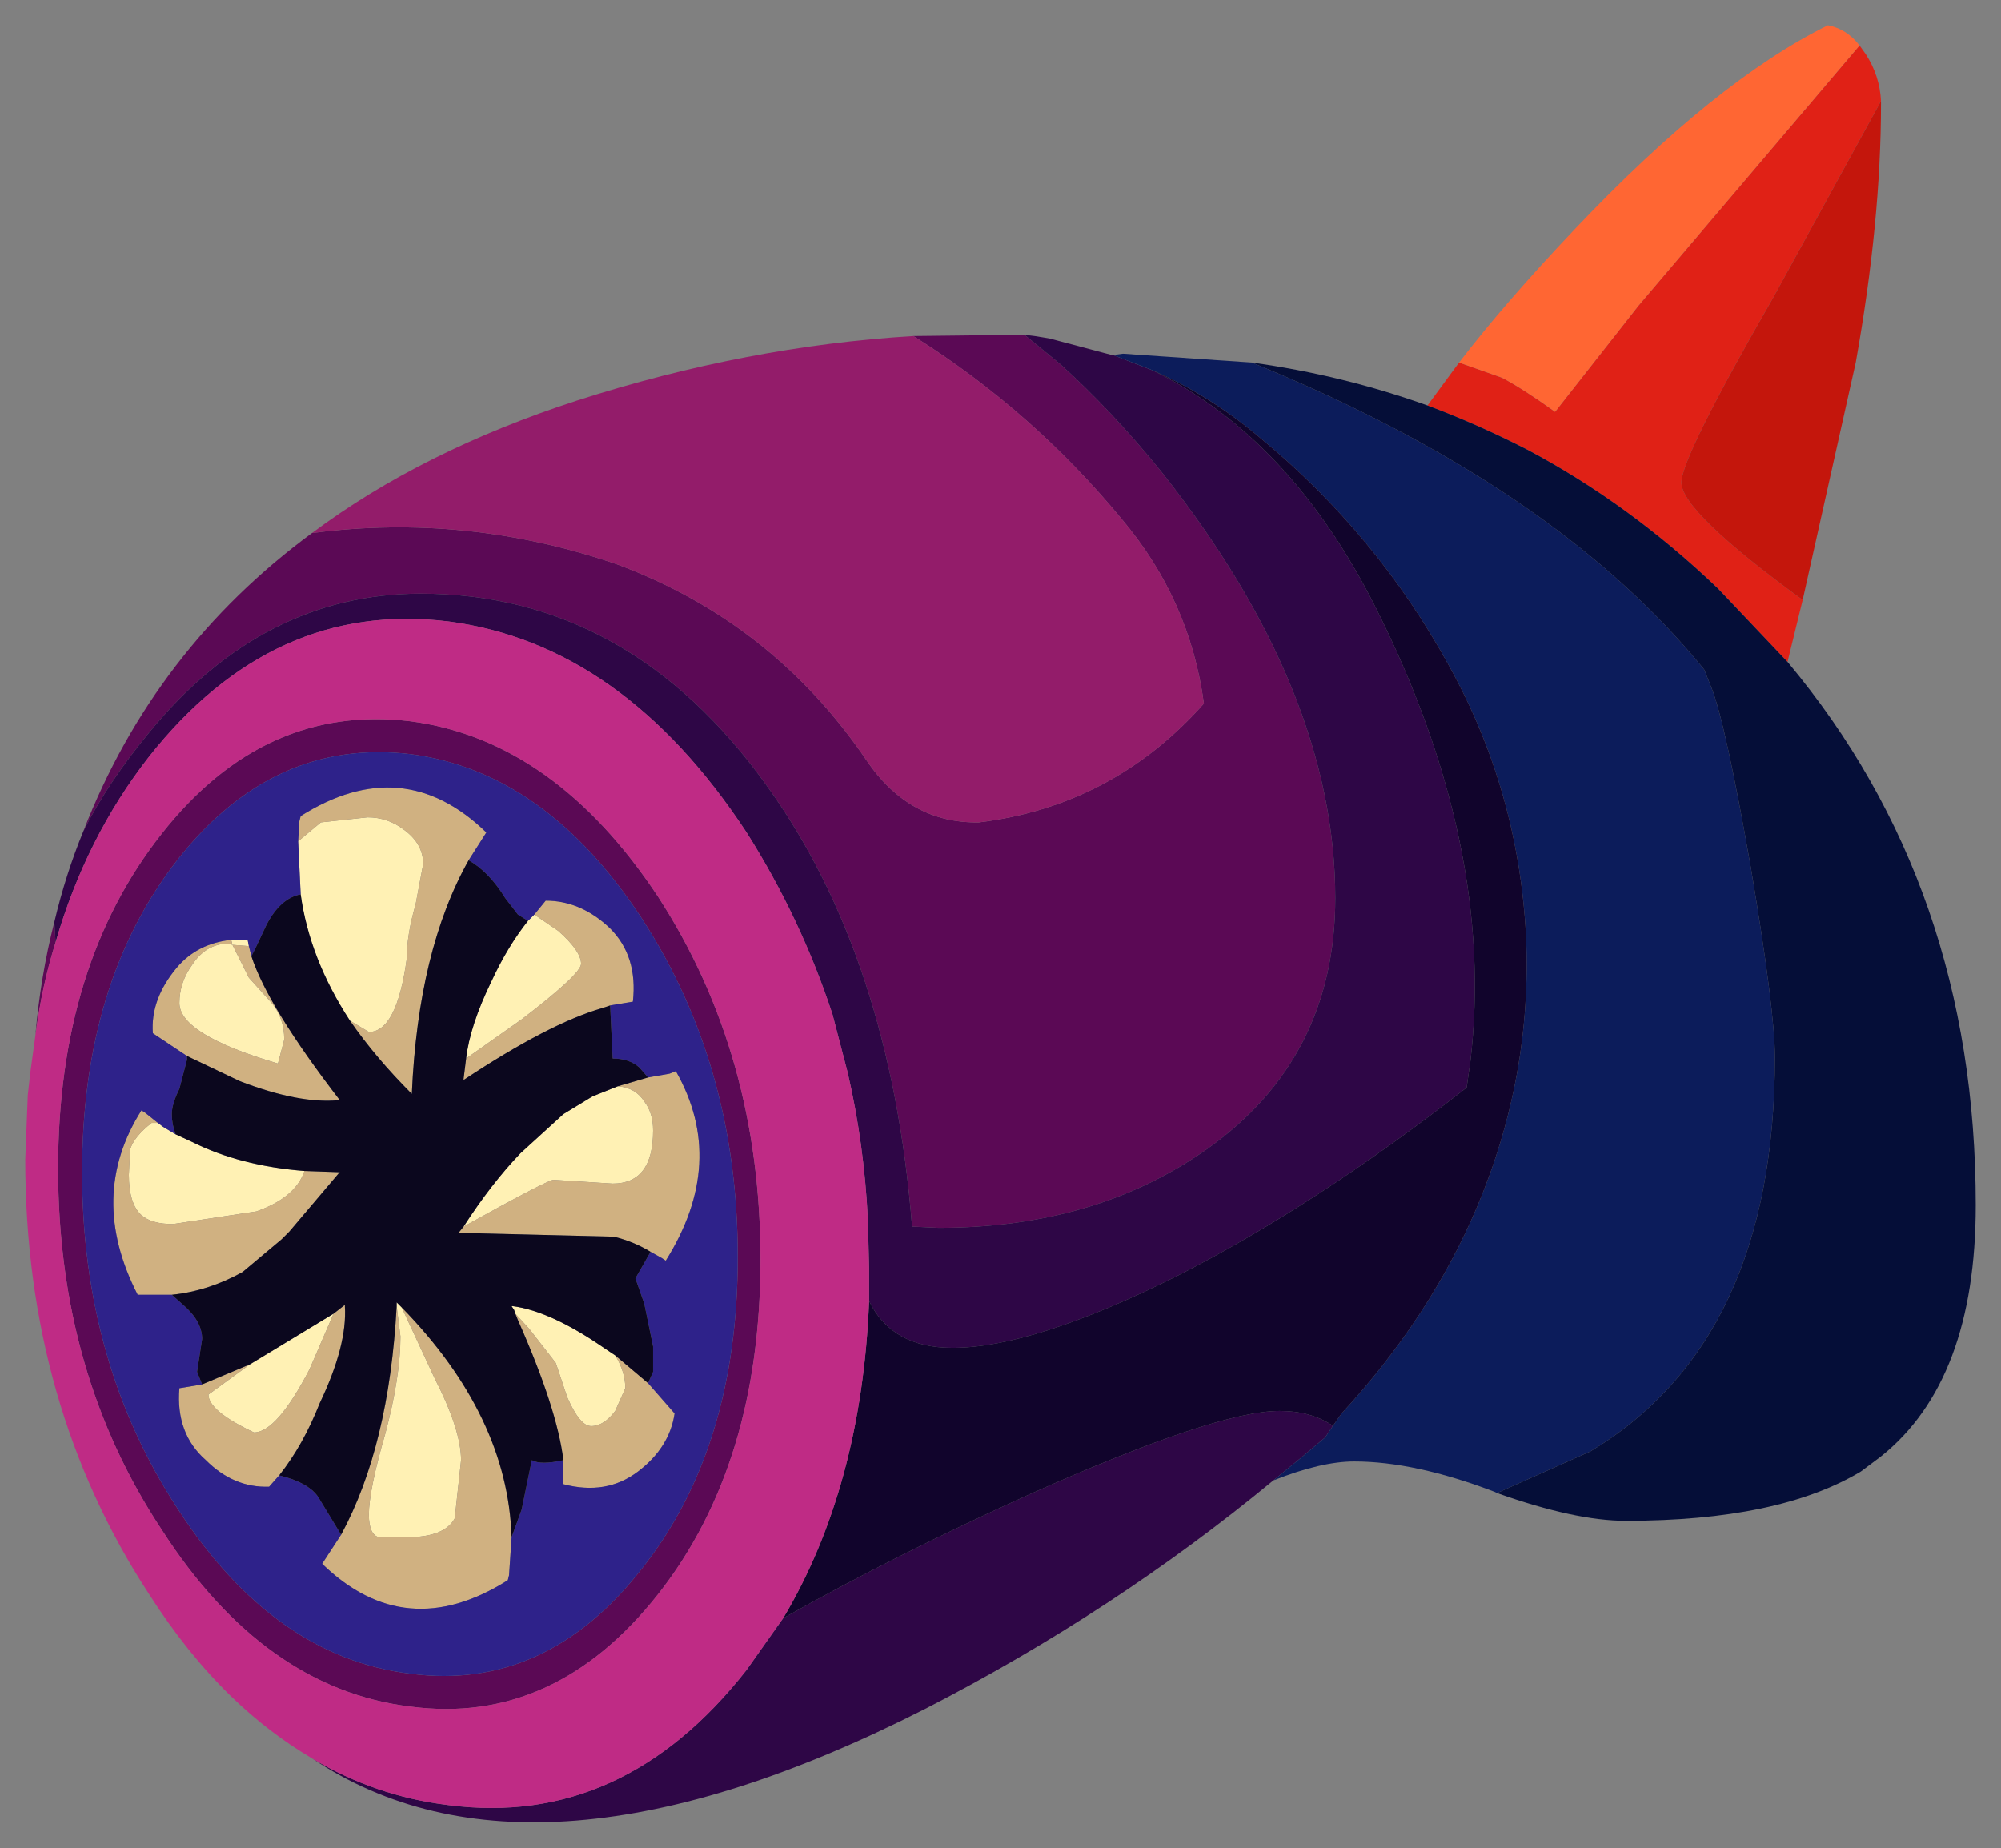 <?xml version="1.0" encoding="UTF-8" standalone="no"?>
<svg xmlns:xlink="http://www.w3.org/1999/xlink" height="73.15px" width="79.2px" xmlns="http://www.w3.org/2000/svg">
  <rect width="100%" height="100%" fill="#808080" stroke="none"/>
  <g transform="matrix(1.0, 0.0, 0.0, 1.0, 1, 1)">
    <path d="M73.45 3.0 L69.2 10.75 Q65.55 17.1 65.55 18.1 65.55 19.25 70.35 22.75 L69.75 25.2 67.0 22.3 Q63.5 18.95 59.45 16.8 57.5 15.8 55.5 15.05 L56.75 13.35 58.45 13.95 Q59.3 14.4 60.55 15.3 L63.85 11.1 72.6 0.8 72.85 1.15 Q73.4 2.0 73.45 3.0" fill="#e02116" fill-rule="evenodd" stroke="none"/>
    <path d="M56.75 13.35 Q58.55 11.0 61.35 8.05 66.9 2.2 71.35 0.0 72.1 0.15 72.6 0.8 L63.85 11.1 60.55 15.3 Q59.3 14.4 58.45 13.95 L56.75 13.35" fill="#ff6633" fill-rule="evenodd" stroke="none"/>
    <path d="M73.45 3.0 L73.45 3.1 Q73.45 7.75 72.45 13.35 L70.35 22.75 Q65.55 19.25 65.55 18.1 65.55 17.1 69.2 10.75 L73.45 3.0" fill="#c4160c" fill-rule="evenodd" stroke="none"/>
    <path d="M0.4 40.0 Q0.6 37.65 1.15 35.5 L1.2 36.3 Q0.65 38.05 0.4 40.0 M2.3 31.9 Q5.1 24.7 11.35 20.1 17.5 19.3 23.45 21.35 29.6 23.65 33.3 29.1 35.0 31.6 37.75 31.55 43.05 30.9 46.65 26.85 46.1 22.75 43.4 19.55 39.85 15.25 35.15 12.3 L39.55 12.25 40.95 13.4 Q43.0 15.25 44.95 17.65 51.85 26.35 51.85 34.55 51.85 40.9 46.75 44.5 42.35 47.6 36.15 47.6 L35.1 47.55 Q34.25 36.9 29.35 30.1 23.9 22.5 15.65 22.5 9.4 22.5 4.9 28.0 3.25 30.0 2.3 31.9 M5.4 32.0 Q9.45 26.85 15.25 27.55 20.95 28.3 25.05 34.5 29.1 40.75 29.1 48.85 29.1 56.95 25.05 62.1 20.95 67.3 15.25 66.55 9.45 65.85 5.4 59.55 1.3 53.35 1.3 45.25 1.3 37.2 5.4 32.0 M15.25 28.85 Q9.85 28.2 6.05 33.0 2.25 37.85 2.25 45.4 2.25 52.95 6.05 58.75 9.85 64.6 15.25 65.25 20.6 65.95 24.4 61.1 28.2 56.3 28.2 48.75 28.2 41.2 24.4 35.35 20.6 29.55 15.25 28.85" fill="#5b0955" fill-rule="evenodd" stroke="none"/>
    <path d="M49.4 57.6 Q43.1 62.8 35.6 66.65 20.15 74.5 11.35 68.6 13.85 70.1 16.75 70.45 23.65 71.35 28.55 65.1 L30.0 63.05 Q34.55 60.5 39.75 58.15 47.15 54.85 49.65 54.85 50.85 54.85 51.7 55.4 L51.75 55.45 51.45 55.9 50.5 56.7 49.4 57.6 M1.15 35.5 Q1.6 33.6 2.3 31.9 3.25 30.0 4.9 28.0 9.4 22.5 15.65 22.5 23.9 22.5 29.35 30.1 34.25 36.9 35.1 47.55 L36.15 47.6 Q42.35 47.6 46.75 44.5 51.85 40.9 51.85 34.55 51.85 26.35 44.95 17.65 43.0 15.25 40.95 13.4 L39.55 12.25 39.95 12.3 40.55 12.4 43.0 13.05 43.05 13.05 44.6 13.65 Q50.05 16.3 53.45 23.05 58.2 32.5 57.2 41.0 L57.05 42.05 Q51.1 46.7 45.6 49.5 39.9 52.35 36.7 52.35 34.3 52.35 33.4 50.5 L33.4 49.2 33.35 47.25 Q33.2 44.25 32.55 41.45 L31.95 39.15 Q30.7 35.35 28.55 31.95 23.65 24.5 16.75 23.6 9.8 22.75 4.9 28.95 2.4 32.15 1.2 36.3 L1.15 35.5" fill="#2e0646" fill-rule="evenodd" stroke="none"/>
    <path d="M58.25 58.1 L58.15 58.05 Q55.0 56.85 52.6 56.85 51.3 56.85 49.4 57.6 L50.5 56.7 51.45 55.9 51.75 55.45 52.1 54.95 Q55.6 51.15 57.45 46.8 59.65 41.6 59.4 36.05 59.1 30.3 56.35 25.35 53.5 20.15 48.9 16.35 46.9 14.65 44.6 13.65 L43.05 13.05 43.45 13.0 48.55 13.35 Q60.55 18.25 66.45 25.5 L66.75 26.25 Q67.3 27.65 68.3 33.35 69.25 39.0 69.25 40.85 69.25 52.05 61.95 56.45 L58.25 58.1" fill="#0c1c5b" fill-rule="evenodd" stroke="none"/>
    <path d="M44.6 13.65 Q46.9 14.65 48.9 16.35 53.5 20.15 56.35 25.35 59.1 30.3 59.4 36.05 59.65 41.6 57.45 46.8 55.6 51.15 52.1 54.95 L51.75 55.45 51.7 55.4 Q50.85 54.85 49.65 54.85 47.15 54.85 39.75 58.15 34.55 60.5 30.0 63.05 33.1 57.85 33.4 50.5 34.3 52.35 36.7 52.35 39.9 52.35 45.6 49.5 51.1 46.7 57.05 42.05 L57.2 41.0 Q58.2 32.5 53.45 23.05 50.05 16.3 44.6 13.65" fill="#11042c" fill-rule="evenodd" stroke="none"/>
    <path d="M11.35 20.1 Q15.7 16.85 21.85 14.85 28.55 12.7 35.15 12.3 39.85 15.25 43.4 19.55 46.1 22.75 46.65 26.85 43.05 30.9 37.75 31.55 35.0 31.6 33.3 29.1 29.6 23.65 23.45 21.35 17.5 19.3 11.35 20.1" fill="#931c6a" fill-rule="evenodd" stroke="none"/>
    <path d="M10.8 32.3 L11.7 31.55 13.55 31.35 Q14.35 31.35 15.0 31.85 15.75 32.4 15.75 33.2 L15.45 34.8 Q15.1 36.0 15.1 36.95 14.7 39.85 13.6 39.85 L12.85 39.4 Q11.25 36.95 10.9 34.4 L10.8 32.3 M19.9 35.45 L20.15 35.2 21.1 35.85 Q22.0 36.65 22.0 37.15 22.0 37.55 19.65 39.35 L17.45 40.9 Q17.6 39.6 18.45 37.85 19.1 36.45 19.9 35.45 M5.25 43.45 L5.45 43.6 5.95 43.9 6.6 44.2 Q8.5 45.15 11.05 45.35 10.7 46.4 9.15 46.95 L5.85 47.45 Q5.0 47.45 4.6 47.1 4.1 46.65 4.1 45.5 L4.15 44.5 Q4.3 44.0 5.0 43.45 L5.25 43.45 M8.15 36.2 L8.8 36.2 8.85 36.45 8.2 36.4 8.85 37.7 9.75 38.7 Q10.25 39.3 10.25 40.15 L10.0 41.1 Q6.1 39.95 6.1 38.7 6.1 37.9 6.6 37.2 7.15 36.35 8.05 36.35 L8.2 36.4 8.15 36.2 M17.35 47.55 Q18.45 45.85 19.6 44.65 L21.3 43.1 22.45 42.4 23.45 42.0 Q24.15 42.05 24.5 42.6 24.85 43.05 24.85 43.75 24.85 45.85 23.25 45.85 L20.9 45.7 Q20.6 45.75 17.35 47.55 M23.35 52.65 Q23.75 53.3 23.75 53.95 L23.35 54.85 Q22.9 55.45 22.4 55.45 21.95 55.45 21.45 54.3 L21.0 52.95 19.95 51.6 19.4 51.0 19.35 50.85 19.25 50.7 19.3 50.7 Q20.8 50.9 22.9 52.35 L23.35 52.65 M12.2 51.0 L11.25 53.2 Q9.95 55.7 9.05 55.7 7.25 54.85 7.25 54.2 L8.9 53.0 12.2 51.0 M14.7 50.7 L14.7 50.55 14.9 50.75 16.2 53.55 Q17.25 55.6 17.25 56.8 L17.0 59.1 Q16.6 59.85 15.1 59.85 L14.0 59.85 Q13.6 59.75 13.6 58.95 13.6 58.0 14.25 55.75 14.85 53.5 14.85 51.9 L14.7 50.7" fill="#fff1b4" fill-rule="evenodd" stroke="none"/>
    <path d="M10.8 32.3 L10.85 31.5 10.9 31.3 Q14.95 28.75 18.25 31.95 L17.55 33.05 Q15.55 36.6 15.3 42.3 13.85 40.85 12.85 39.4 L13.6 39.85 Q14.7 39.85 15.1 36.95 15.1 36.0 15.45 34.8 L15.75 33.2 Q15.75 32.4 15.0 31.85 14.35 31.35 13.55 31.35 L11.7 31.55 10.8 32.3 M20.15 35.2 L20.6 34.65 Q22.0 34.65 23.15 35.75 24.25 36.85 24.05 38.65 L23.15 38.8 22.85 38.9 Q20.75 39.5 17.35 41.75 L17.35 41.7 17.45 40.9 19.65 39.35 Q22.0 37.55 22.0 37.15 22.0 36.65 21.1 35.85 L20.15 35.2 M24.65 41.65 L25.5 41.5 25.75 41.4 Q27.8 45.0 25.35 48.9 L25.2 48.8 24.75 48.55 Q24.1 48.15 23.3 47.95 L17.15 47.8 17.35 47.55 Q20.6 45.75 20.9 45.7 L23.25 45.85 Q24.85 45.85 24.85 43.75 24.85 43.05 24.5 42.6 24.15 42.05 23.45 42.0 L24.65 41.65 M24.65 53.75 L25.7 54.95 Q25.5 56.3 24.25 57.25 23.0 58.2 21.3 57.75 L21.3 56.8 Q21.05 54.75 19.5 51.25 L19.4 51.0 19.95 51.6 21.0 52.95 21.45 54.3 Q21.95 55.45 22.4 55.45 22.9 55.45 23.35 54.85 L23.75 53.95 Q23.75 53.3 23.35 52.65 L24.65 53.75 M19.25 59.85 L19.15 61.35 19.1 61.55 Q15.05 64.1 11.75 60.9 L12.5 59.75 Q14.4 56.25 14.7 50.7 L14.85 51.9 Q14.85 53.5 14.25 55.75 13.6 58.0 13.6 58.95 13.6 59.75 14.0 59.85 L15.1 59.85 Q16.6 59.85 17.0 59.1 L17.25 56.8 Q17.25 55.6 16.2 53.55 L14.9 50.75 Q19.1 55.05 19.25 59.85 M10.05 57.4 L9.65 57.85 Q8.25 57.9 7.15 56.8 5.95 55.75 6.1 53.95 L7.0 53.8 8.9 53.0 7.25 54.2 Q7.25 54.85 9.05 55.7 9.95 55.7 11.25 53.2 L12.2 51.0 12.65 50.65 12.65 50.7 Q12.75 52.25 11.65 54.55 11.0 56.2 10.05 57.4 M5.8 50.25 L4.65 50.25 4.45 50.25 Q2.45 46.35 4.6 42.95 L4.75 43.05 5.25 43.45 5.0 43.45 Q4.3 44.0 4.15 44.5 L4.1 45.5 Q4.1 46.65 4.6 47.1 5.0 47.45 5.85 47.45 L9.15 46.95 Q10.7 46.4 11.05 45.35 L12.45 45.4 12.4 45.45 10.45 47.75 10.15 48.05 8.6 49.35 Q7.25 50.1 5.8 50.25 M6.4 40.8 L5.05 39.9 Q4.95 38.55 6.0 37.3 6.8 36.35 8.15 36.2 L8.2 36.4 8.05 36.35 Q7.15 36.35 6.6 37.2 6.1 37.9 6.1 38.7 6.1 39.95 10.0 41.1 L10.25 40.15 Q10.25 39.3 9.75 38.7 L8.85 37.7 8.2 36.4 8.85 36.45 8.95 36.85 Q9.6 38.85 12.45 42.55 L12.4 42.55 Q10.85 42.7 8.5 41.8 L6.4 40.8" fill="#d0b181" fill-rule="evenodd" stroke="none"/>
    <path d="M17.55 33.05 L18.25 31.95 Q14.95 28.75 10.9 31.3 L10.85 31.5 10.8 32.3 10.9 34.4 Q10.1 34.55 9.55 35.6 L9.15 36.45 8.95 36.85 8.85 36.45 8.8 36.2 8.15 36.2 Q6.8 36.35 6.0 37.3 4.95 38.55 5.05 39.9 L6.4 40.8 6.4 40.95 6.1 42.1 Q5.8 42.7 5.8 43.1 5.8 43.5 5.95 43.9 L5.45 43.6 5.25 43.45 4.75 43.05 4.6 42.95 Q2.45 46.35 4.45 50.25 L4.65 50.25 5.8 50.25 6.25 50.65 Q7.0 51.3 7.0 52.0 L6.8 53.3 7.0 53.8 6.1 53.95 Q5.95 55.75 7.15 56.8 8.25 57.9 9.65 57.85 L10.05 57.4 10.4 57.5 Q11.35 57.8 11.65 58.35 L12.5 59.75 11.75 60.9 Q15.05 64.1 19.1 61.55 L19.15 61.35 19.25 59.85 19.65 58.75 20.05 56.8 Q20.4 57.0 21.3 56.8 L21.3 57.75 Q23.0 58.2 24.25 57.25 25.5 56.3 25.7 54.95 L24.65 53.75 24.85 53.3 24.85 52.3 24.5 50.6 24.15 49.6 24.75 48.55 25.2 48.8 25.35 48.9 Q27.8 45.0 25.75 41.4 L25.5 41.5 24.65 41.65 24.3 41.25 Q23.9 40.9 23.25 40.9 L23.15 38.8 24.05 38.65 Q24.25 36.85 23.15 35.75 22.0 34.65 20.6 34.65 L20.15 35.2 19.9 35.45 19.5 35.2 19.0 34.55 Q18.35 33.5 17.55 33.05 M15.25 28.85 Q20.6 29.55 24.4 35.35 28.2 41.2 28.2 48.75 28.2 56.3 24.4 61.1 20.6 65.95 15.25 65.25 9.85 64.6 6.05 58.75 2.25 52.95 2.25 45.4 2.25 37.85 6.05 33.0 9.85 28.2 15.25 28.85" fill="#2e228a" fill-rule="evenodd" stroke="none"/>
    <path d="M12.85 39.4 Q13.85 40.85 15.3 42.3 15.55 36.6 17.55 33.05 18.35 33.5 19.0 34.55 L19.5 35.2 19.9 35.45 Q19.1 36.45 18.45 37.85 17.6 39.6 17.45 40.9 L17.35 41.7 17.35 41.75 Q20.75 39.5 22.85 38.9 L23.15 38.8 23.25 40.9 Q23.9 40.9 24.3 41.25 L24.65 41.65 23.45 42.0 22.45 42.4 21.3 43.1 19.6 44.65 Q18.45 45.85 17.35 47.55 L17.15 47.8 23.3 47.95 Q24.1 48.15 24.75 48.55 L24.15 49.6 24.5 50.6 24.85 52.3 24.85 53.3 24.65 53.75 23.35 52.65 22.9 52.35 Q20.8 50.9 19.3 50.7 L19.25 50.7 19.35 50.85 19.4 51.0 19.5 51.25 Q21.05 54.75 21.3 56.8 20.4 57.0 20.05 56.8 L19.65 58.75 19.25 59.85 Q19.1 55.05 14.9 50.75 L14.7 50.55 14.7 50.7 Q14.4 56.25 12.5 59.75 L11.65 58.35 Q11.35 57.8 10.4 57.5 L10.05 57.4 Q11.0 56.2 11.65 54.55 12.75 52.25 12.65 50.7 L12.65 50.65 12.2 51.0 8.9 53.0 7.0 53.8 6.8 53.3 7.0 52.0 Q7.0 51.3 6.25 50.65 L5.8 50.25 Q7.25 50.1 8.6 49.35 L10.15 48.05 10.45 47.75 12.4 45.45 12.45 45.4 11.05 45.35 Q8.5 45.15 6.6 44.2 L5.95 43.9 Q5.8 43.5 5.8 43.1 5.8 42.7 6.1 42.1 L6.4 40.95 6.4 40.8 8.5 41.8 Q10.85 42.7 12.4 42.55 L12.45 42.55 Q9.6 38.85 8.95 36.85 L9.15 36.45 9.55 35.6 Q10.1 34.55 10.9 34.4 11.25 36.95 12.85 39.4" fill="#0b071e" fill-rule="evenodd" stroke="none"/>
    <path d="M11.35 68.6 Q9.65 67.6 8.15 66.15 6.4 64.45 4.9 62.1 0.0 54.6 0.0 44.9 L0.1 42.35 0.2 41.45 0.4 40.0 Q0.65 38.05 1.2 36.3 2.4 32.15 4.9 28.95 9.8 22.75 16.75 23.6 23.65 24.5 28.55 31.95 30.7 35.35 31.95 39.15 L32.55 41.45 Q33.2 44.25 33.35 47.25 L33.4 49.2 33.4 50.5 Q33.1 57.85 30.0 63.05 L28.55 65.1 Q23.65 71.35 16.75 70.45 13.85 70.1 11.35 68.6 M5.4 32.0 Q1.3 37.2 1.3 45.25 1.3 53.35 5.4 59.55 9.45 65.85 15.25 66.55 20.95 67.3 25.05 62.1 29.1 56.95 29.1 48.85 29.1 40.75 25.05 34.5 20.95 28.3 15.25 27.55 9.45 26.85 5.4 32.0" fill="#bf2b85" fill-rule="evenodd" stroke="none"/>
    <path d="M69.75 25.2 Q77.2 34.1 77.2 46.7 77.2 53.65 73.45 56.65 L72.65 57.25 Q69.4 59.2 63.35 59.2 61.35 59.2 58.25 58.1 L61.95 56.45 Q69.25 52.05 69.25 40.85 69.25 39.0 68.3 33.35 67.3 27.65 66.75 26.25 L66.45 25.5 Q60.55 18.25 48.55 13.35 52.15 13.85 55.5 15.05 57.5 15.8 59.45 16.8 63.5 18.95 67.0 22.3 L69.75 25.2" fill="#050e38" fill-rule="evenodd" stroke="none"/>
  </g>
</svg>